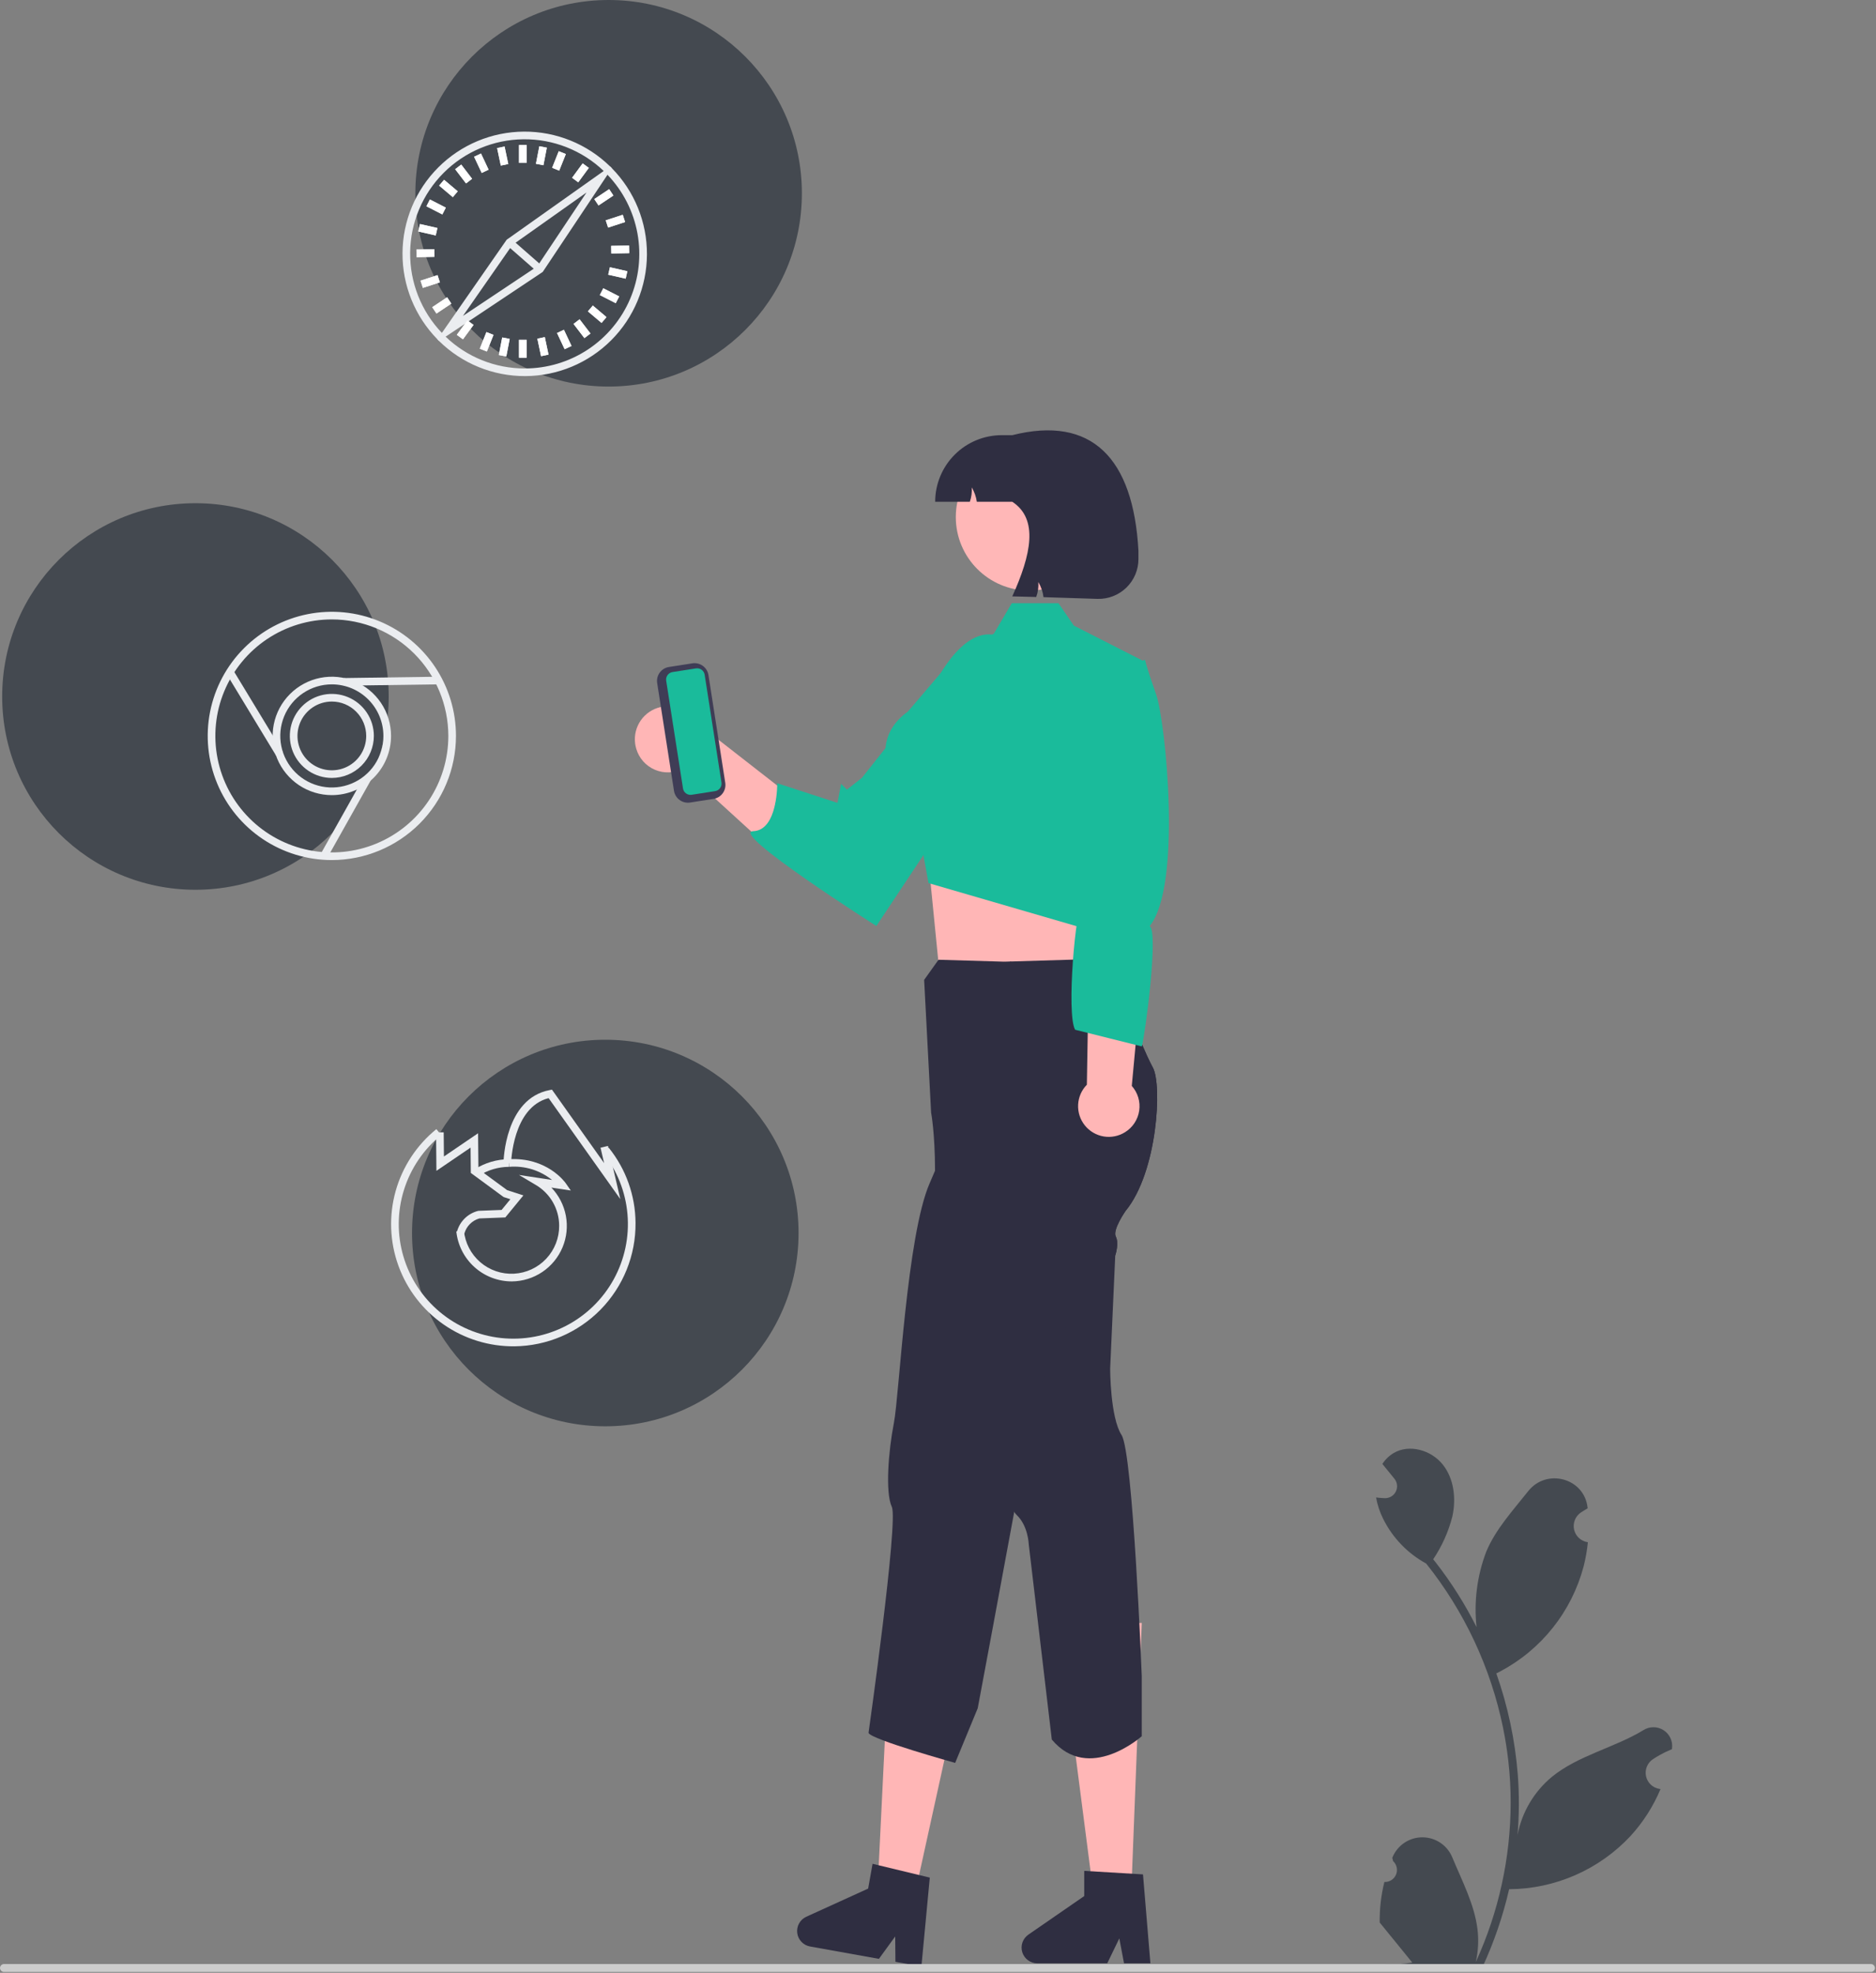 <svg width="563" height="592" viewBox="0 0 563 592" fill="none" xmlns="http://www.w3.org/2000/svg">
<rect x="0" y="0" width="563" height="592" fill="#808080" stroke="none"/>
<g clip-path="url(#clip0_1_2)">
<path d="M182.653 116C214.685 116 240.653 90.032 240.653 58C240.653 25.968 214.685 0 182.653 0C150.62 0 124.653 25.968 124.653 58C124.653 90.032 150.62 116 182.653 116Z" fill="#444950"/>
<path d="M58.653 267C90.685 267 116.653 241.033 116.653 209C116.653 176.967 90.685 151 58.653 151C26.62 151 0.653 176.967 0.653 209C0.653 241.033 26.62 267 58.653 267Z" fill="#444950"/>
<path d="M181.653 428C213.685 428 239.653 402.033 239.653 370C239.653 337.967 213.685 312 181.653 312C149.62 312 123.653 337.967 123.653 370C123.653 402.033 149.62 428 181.653 428Z" fill="#444950"/>
<path d="M415.458 564.738C416.198 564.772 416.931 564.577 417.557 564.181C418.183 563.785 418.672 563.206 418.957 562.522C419.243 561.839 419.312 561.084 419.154 560.36C418.997 559.636 418.621 558.978 418.077 558.475C417.985 558.113 417.92 557.853 417.829 557.491C417.862 557.412 417.894 557.333 417.927 557.255C418.673 555.494 419.922 553.992 421.518 552.939C423.115 551.886 424.986 551.327 426.899 551.335C428.811 551.342 430.679 551.914 432.267 552.979C433.855 554.044 435.093 555.555 435.826 557.321C438.753 564.372 442.48 571.434 443.398 578.889C443.802 582.184 443.632 585.524 442.894 588.761C449.77 573.763 453.34 557.462 453.363 540.962C453.364 536.822 453.135 532.685 452.674 528.57C452.294 525.197 451.766 521.848 451.09 518.523C447.405 500.482 439.493 483.571 428.003 469.182C422.442 466.147 417.945 461.481 415.118 455.813C414.093 453.775 413.369 451.6 412.968 449.354C413.596 449.437 414.233 449.488 414.861 449.529C415.056 449.539 415.262 449.55 415.457 449.56L415.531 449.563C416.22 449.594 416.904 449.425 417.5 449.077C418.095 448.728 418.577 448.215 418.888 447.598C419.199 446.982 419.324 446.289 419.25 445.603C419.176 444.917 418.906 444.267 418.471 443.731C418.2 443.398 417.929 443.065 417.658 442.732C417.246 442.217 416.825 441.713 416.414 441.199C416.366 441.15 416.321 441.099 416.28 441.045C415.807 440.459 415.334 439.883 414.861 439.297C415.724 437.957 416.886 436.834 418.254 436.016C422.995 433.24 429.536 435.163 432.96 439.451C436.395 443.739 437.043 449.755 435.85 455.113C434.677 459.672 432.736 463.998 430.111 467.906C430.369 468.235 430.636 468.554 430.893 468.883C435.593 474.927 439.689 481.416 443.123 488.258C442.288 480.593 443.284 472.839 446.031 465.634C448.814 458.919 454.031 453.264 458.626 447.459C464.144 440.486 475.461 443.529 476.433 452.368C476.442 452.453 476.451 452.539 476.46 452.625C475.778 453.01 475.11 453.418 474.456 453.85C473.635 454.399 472.999 455.183 472.631 456.099C472.263 457.016 472.181 458.022 472.394 458.986C472.608 459.95 473.108 460.827 473.828 461.502C474.549 462.177 475.457 462.619 476.432 462.769L476.532 462.785C476.289 465.244 475.86 467.682 475.247 470.076C473.472 476.76 470.335 483.006 466.033 488.421C461.731 493.836 456.357 498.304 450.247 501.545C449.846 501.75 449.455 501.956 449.054 502.151C452.504 511.928 454.668 522.112 455.492 532.447C455.958 538.545 455.931 544.67 455.41 550.763L455.44 550.547C456.757 543.771 460.371 537.658 465.673 533.239C473.547 526.771 484.672 524.389 493.167 519.189C494.07 518.609 495.12 518.3 496.193 518.298C497.266 518.295 498.317 518.599 499.222 519.174C500.128 519.75 500.85 520.572 501.304 521.544C501.758 522.516 501.924 523.598 501.783 524.662C501.772 524.737 501.76 524.813 501.748 524.889C500.482 525.404 499.249 525.999 498.056 526.668C497.374 527.053 496.706 527.461 496.052 527.894C495.231 528.442 494.595 529.226 494.227 530.142C493.859 531.059 493.776 532.065 493.99 533.029C494.204 533.993 494.703 534.87 495.424 535.545C496.145 536.22 497.052 536.662 498.028 536.813L498.128 536.828C498.2 536.838 498.262 536.849 498.334 536.859C496.17 542.025 493.133 546.781 489.356 550.917C484.69 555.924 479.051 559.924 472.784 562.674C466.517 565.424 459.754 566.865 452.911 566.908H452.9C451.043 574.981 448.351 582.839 444.869 590.355H416.177C416.074 590.036 415.981 589.707 415.889 589.388C418.545 589.555 421.211 589.396 423.828 588.915C421.699 586.303 419.571 583.671 417.442 581.059C417.394 581.01 417.35 580.958 417.308 580.904C416.228 579.567 415.138 578.241 414.058 576.904L414.058 576.902C414 572.804 414.471 568.716 415.457 564.738L415.458 564.738Z" fill="#444950"/>
<path d="M190.958 224.739C191.371 226.12 192.081 227.394 193.04 228.471C193.998 229.548 195.181 230.402 196.505 230.972C197.829 231.542 199.262 231.815 200.703 231.772C202.144 231.728 203.558 231.37 204.845 230.721L230.321 253.97L233.703 236.077L208.976 216.8C207.743 214.71 205.785 213.145 203.475 212.401C201.165 211.658 198.662 211.788 196.441 212.766C194.22 213.745 192.435 215.504 191.424 217.711C190.414 219.918 190.248 222.418 190.958 224.739V224.739Z" fill="#FFB6B6"/>
<path d="M279.628 206.968C279.628 206.968 288.511 186.893 299.731 190.883C310.036 194.548 311.405 193.344 305.158 214.352L263.005 277.87C263.005 277.87 218.67 249.693 226.063 249.417C233.456 249.142 233.256 235.032 233.256 235.032L251.337 240.926L252.425 235.21L254.167 236.953L258.664 233.414L279.628 206.968Z" fill="#1ABB9B"/>
<path d="M330.231 254.446L328.357 271.827L329.46 294.62L281.653 289L278.231 254.446L284.275 254.505L330.231 254.446Z" fill="#FFB6B6"/>
<path d="M339.417 570.02H328.379L317.653 487H342.653L339.417 570.02Z" fill="#FFB6B6"/>
<path d="M342.653 503.02V521C342.653 521 326.753 535.23 315.653 522L308.733 463.38C308.733 463.38 308.563 457.89 305.133 454.63C304.84 454.351 304.584 454.035 304.373 453.69C301.893 449.86 302.903 441.94 302.903 441.94C302.903 441.94 298.083 439.34 296.563 430.94C295.043 422.54 290.043 404.19 290.043 404.19C290.043 404.19 279.713 377.1 280.433 359.95C280.563 356.78 280.613 353.89 280.613 351.29C280.583 339.81 279.433 333.88 279.433 333.88L277.343 294.04L281.653 288L301.363 288.58L302.703 288.54L303.193 288.53L323.433 287.92L334.863 294.64C334.863 294.64 335.883 297.18 337.323 300.69C340.013 307.2 344.153 317.05 345.983 320.36C348.803 325.46 347.403 351.7 337.803 363.36C337.803 363.36 333.813 369.03 334.863 371.08C335.813 372.94 334.903 376.09 334.723 376.65V376.66C334.703 376.71 334.693 376.74 334.693 376.74L333.163 410.74C333.163 410.74 333.163 425.31 336.593 430.63C340.023 435.95 342.653 503.02 342.653 503.02Z" fill="#2F2E41"/>
<path d="M345.243 589.144H337.327L335.914 581.671L332.296 589.144H311.302C310.296 589.144 309.316 588.822 308.505 588.226C307.694 587.63 307.096 586.79 306.796 585.829C306.497 584.868 306.512 583.837 306.84 582.886C307.169 581.934 307.792 581.113 308.62 580.541L325.385 568.963V561.407L343.019 562.46L345.243 589.144Z" fill="#2F2E41"/>
<path d="M274.158 570.237L263.293 568.29L267.384 484.68L291.992 489.091L274.158 570.237Z" fill="#FFB6B6"/>
<path d="M337.803 363.36C337.803 363.36 333.813 369.03 334.863 371.08C335.813 372.94 334.903 376.09 334.723 376.65V376.66C333.621 377.531 332.454 378.316 331.233 379.01C331.233 379.01 325.453 382.85 325.693 385.14C325.923 387.43 323.473 390.35 323.473 390.35L309.703 421.47C309.703 421.47 304.403 435.05 305.673 441.25C306.063 443.15 305.433 447.94 304.373 453.69C302.003 466.71 293.423 512.6 293.423 512.6L286.653 529C286.653 529 261.323 521.97 260.653 520C260.653 520 269.653 456.46 267.643 452.18C265.633 447.9 266.623 435.37 268.263 427C269.893 418.62 272.123 370.71 279.023 355C279.583 353.72 280.113 352.48 280.613 351.29C286.183 337.88 287.563 330.34 287.563 330.34L300.083 292.47L301.363 288.58L301.653 290L303.193 288.53L325.713 296.55L337.323 300.69C340.013 307.2 344.153 317.05 345.983 320.36C348.803 325.46 347.403 351.7 337.803 363.36Z" fill="#2F2E41"/>
<path d="M275.827 562.652L263.704 559.729L261.864 559.286L260.536 566.723L241.987 575.164C241.07 575.579 240.31 576.277 239.819 577.156C239.327 578.034 239.13 579.046 239.256 580.045C239.382 581.044 239.824 581.976 240.518 582.704C241.212 583.433 242.122 583.921 243.113 584.095L263.769 587.805L268.653 581.085L268.724 588.695L276.519 590.085L279.037 563.427L275.827 562.652Z" fill="#2F2E41"/>
<path d="M561.485 591.739H1.191C0.876 591.738 0.574 591.613 0.351 591.389C0.128 591.166 0.003 590.864 0.003 590.549C0.003 590.233 0.128 589.931 0.351 589.708C0.574 589.485 0.876 589.359 1.191 589.358H561.485C561.8 589.359 562.102 589.485 562.324 589.708C562.547 589.931 562.672 590.233 562.672 590.549C562.672 590.864 562.547 591.166 562.324 591.389C562.102 591.613 561.8 591.738 561.485 591.739Z" fill="#CCCCCC"/>
<path d="M308.891 177.21C321.068 177.21 330.939 167.339 330.939 155.163C330.939 142.986 321.068 133.115 308.891 133.115C296.715 133.115 286.843 142.986 286.843 155.163C286.843 167.339 296.715 177.21 308.891 177.21Z" fill="#FFB7B7"/>
<path d="M286.273 197.321L298.27 190.123L303.653 181H317.653L322.262 187.724L343.468 198.522L343.256 231.51L333.653 281L278.653 265L275.278 246.458C275.278 246.458 255.683 225.512 272.478 213.516L286.273 197.321Z" fill="#1ABB9B"/>
<path d="M337.624 339.751C338.764 339.049 339.736 338.106 340.472 336.987C341.208 335.869 341.69 334.603 341.883 333.278C342.077 331.953 341.978 330.602 341.593 329.32C341.208 328.038 340.546 326.856 339.655 325.857L347.391 242.81L327.535 244.344L326.175 325.494C324.596 327.102 323.662 329.234 323.55 331.485C323.438 333.737 324.155 335.951 325.567 337.708C326.978 339.466 328.985 340.644 331.207 341.021C333.43 341.397 335.713 340.946 337.624 339.751H337.624Z" fill="#FFB6B6"/>
<path d="M343.653 198C343.653 198 343.653 199 346.965 208.388C349.803 216.429 354.825 265.834 345.026 277.891C347.758 279.575 343.65 310.794 342.653 314L322.653 309C319.955 304.363 322.827 271.815 324.788 271.043L324.672 256.223L319.554 207.372L339.264 199.298L343.653 198Z" fill="#1ABB9B"/>
<path d="M202.267 237.302L197.223 204.973C197.052 203.867 197.326 202.738 197.986 201.834C198.646 200.929 199.638 200.324 200.744 200.15L207.79 199.051C208.896 198.88 210.025 199.154 210.929 199.814C211.834 200.474 212.439 201.466 212.613 202.572L217.657 234.901C217.828 236.007 217.554 237.136 216.894 238.041C216.234 238.945 215.242 239.55 214.136 239.724L207.09 240.823C205.984 240.995 204.855 240.72 203.951 240.06C203.046 239.4 202.441 238.408 202.267 237.302Z" fill="#3F3D56"/>
<path d="M201.826 201.67C201.23 201.764 200.695 202.09 200.34 202.578C199.984 203.065 199.836 203.673 199.928 204.269L204.973 236.599C205.066 237.195 205.393 237.729 205.88 238.085C206.367 238.44 206.975 238.588 207.572 238.496L214.618 237.397C215.213 237.303 215.748 236.977 216.104 236.489C216.459 236.002 216.607 235.394 216.515 234.798L211.471 202.468C211.377 201.873 211.051 201.338 210.564 200.982C210.076 200.627 209.468 200.479 208.872 200.571L201.826 201.67Z" fill="#1ABB9B"/>
<path d="M341.653 165.291V167.762C341.653 169.357 341.334 170.936 340.715 172.406C340.095 173.876 339.188 175.206 338.046 176.32C336.904 177.433 335.551 178.307 334.066 178.889C332.581 179.471 330.994 179.75 329.4 179.71L313.161 179.194C312.971 177.587 312.44 176.038 311.605 174.651C311.717 176.176 311.502 177.707 310.974 179.142L303.791 178.963C309.486 166.412 311.707 155.743 303.791 150.567H293.147C292.934 149.041 292.415 147.575 291.622 146.254C291.734 147.716 291.541 149.184 291.054 150.567H280.653C280.654 145.267 282.76 140.185 286.507 136.438C290.254 132.691 295.336 130.585 300.635 130.584H303.791C327.581 124.599 340.138 137.388 341.653 165.291Z" fill="#2F2E41"/>
<path d="M99.589 233.442C97.095 233.442 94.657 232.703 92.584 231.317C90.511 229.932 88.894 227.963 87.94 225.659C86.986 223.355 86.736 220.82 87.223 218.374C87.709 215.928 88.91 213.681 90.673 211.918C92.437 210.155 94.683 208.954 97.129 208.467C99.575 207.981 102.11 208.231 104.414 209.185C106.718 210.139 108.687 211.755 110.073 213.829C111.458 215.902 112.197 218.34 112.197 220.834C112.194 224.176 110.864 227.381 108.5 229.745C106.137 232.109 102.932 233.438 99.589 233.442ZM99.589 210.518C97.549 210.518 95.554 211.123 93.858 212.256C92.161 213.39 90.839 215.001 90.058 216.886C89.277 218.771 89.073 220.845 89.471 222.846C89.869 224.847 90.852 226.685 92.294 228.128C93.737 229.571 95.575 230.553 97.576 230.951C99.578 231.349 101.652 231.145 103.537 230.364C105.422 229.584 107.033 228.261 108.166 226.565C109.3 224.868 109.905 222.874 109.905 220.834C109.902 218.099 108.814 215.477 106.88 213.543C104.946 211.609 102.324 210.521 99.589 210.518Z" fill="#EBEDF0"/>
<path d="M99.589 238.6C96.075 238.6 92.64 237.558 89.718 235.606C86.797 233.654 84.52 230.879 83.175 227.633C81.83 224.386 81.478 220.814 82.164 217.368C82.849 213.921 84.541 210.755 87.026 208.271C89.511 205.786 92.677 204.094 96.123 203.408C99.569 202.723 103.142 203.075 106.388 204.419C109.634 205.764 112.409 208.041 114.361 210.963C116.313 213.885 117.355 217.32 117.355 220.834C117.35 225.544 115.477 230.06 112.146 233.391C108.815 236.721 104.299 238.595 99.589 238.6ZM99.589 205.36C96.528 205.36 93.537 206.267 90.992 207.967C88.447 209.668 86.464 212.084 85.293 214.912C84.122 217.739 83.815 220.851 84.412 223.852C85.009 226.854 86.483 229.611 88.647 231.775C90.811 233.939 93.568 235.413 96.57 236.01C99.572 236.607 102.683 236.301 105.511 235.13C108.338 233.959 110.755 231.975 112.455 229.431C114.155 226.886 115.063 223.894 115.063 220.834C115.058 216.731 113.427 212.798 110.526 209.897C107.625 206.996 103.692 205.364 99.589 205.36Z" fill="#EBEDF0"/>
<path d="M99.589 258.086C92.221 258.086 85.019 255.901 78.893 251.808C72.766 247.715 67.992 241.896 65.172 235.09C62.353 228.283 61.615 220.792 63.052 213.566C64.49 206.34 68.038 199.702 73.248 194.492C78.457 189.282 85.095 185.734 92.321 184.297C99.548 182.86 107.038 183.597 113.845 186.417C120.652 189.236 126.47 194.011 130.563 200.137C134.657 206.263 136.841 213.466 136.841 220.834C136.83 230.71 132.902 240.179 125.918 247.163C118.934 254.146 109.465 258.075 99.589 258.086ZM99.589 185.874C92.675 185.874 85.915 187.924 80.166 191.766C74.417 195.607 69.936 201.067 67.29 207.455C64.644 213.843 63.952 220.872 65.301 227.654C66.65 234.436 69.979 240.665 74.869 245.554C79.758 250.443 85.987 253.773 92.769 255.122C99.55 256.471 106.579 255.778 112.968 253.132C119.356 250.486 124.816 246.005 128.657 240.256C132.499 234.507 134.549 227.748 134.549 220.834C134.538 211.565 130.852 202.679 124.298 196.125C117.744 189.571 108.858 185.884 99.589 185.874V185.874Z" fill="#EBEDF0"/>
<path d="M69.966 201.072L68.006 202.261L82.862 226.755L84.822 225.566L69.966 201.072Z" fill="#EBEDF0"/>
<path d="M131.634 203.064L103.194 203.467L103.226 205.76L131.666 205.357L131.634 203.064Z" fill="#EBEDF0"/>
<path d="M143.685 352.817L142.454 350.883C145.524 348.93 149.08 347.878 152.718 347.847L152.74 350.139C149.531 350.167 146.393 351.095 143.685 352.817Z" fill="#EBEDF0"/>
<path d="M154.404 403.998C146.794 404.071 139.349 401.775 133.102 397.428C126.855 393.081 122.115 386.899 119.538 379.737C116.962 372.576 116.677 364.791 118.722 357.46C120.768 350.13 125.043 343.617 130.955 338.825L132.4 340.605C127.125 344.881 123.234 350.622 121.218 357.105C119.201 363.588 119.149 370.524 121.068 377.036C122.987 383.549 126.791 389.348 132.001 393.703C137.211 398.057 143.593 400.771 150.343 401.503C157.093 402.236 163.909 400.954 169.931 397.818C175.954 394.683 180.913 389.835 184.184 383.885C187.456 377.935 188.892 371.15 188.313 364.385C187.734 357.62 185.165 351.178 180.931 345.871L182.721 344.44C187.857 350.83 190.68 358.77 190.729 366.969C190.812 376.693 187.034 386.053 180.224 392.995C173.414 399.937 164.128 403.894 154.404 403.998Z" fill="#EBEDF0"/>
<path d="M139.358 370.166L137.159 369.517C137.578 368.026 138.383 366.672 139.493 365.59C140.603 364.509 141.978 363.739 143.479 363.359L143.664 363.337L150.534 363.072L153.167 359.86L151.142 359.207L141.295 351.968L141.222 344.368L130.973 351.344L130.862 339.803L133.154 339.781L133.224 347.038L143.474 340.062L143.577 350.8L152.2 357.139L157.074 358.712L151.652 365.322L143.862 365.623C142.785 365.931 141.806 366.511 141.017 367.306C140.228 368.102 139.657 369.086 139.358 370.166Z" fill="#EBEDF0"/>
<path d="M186.164 359.833L164.645 329.525C153.8 332.294 153.395 348.846 153.392 349.017L151.101 348.978C151.114 348.191 151.576 329.675 164.924 327.115L165.647 326.976L181.298 349.02L180.223 344.392L182.456 343.874L186.164 359.833Z" fill="#EBEDF0"/>
<path d="M153.644 384.519C149.496 384.536 145.489 383.01 142.403 380.239C139.316 377.467 137.37 373.647 136.943 369.521L139.224 369.3C139.585 372.973 141.349 376.365 144.149 378.769C146.949 381.174 150.568 382.405 154.254 382.206C157.939 382.008 161.405 380.396 163.931 377.705C166.457 375.014 167.847 371.452 167.811 367.762C167.797 365.296 167.143 362.876 165.912 360.74C164.681 358.603 162.917 356.822 160.791 355.573L155.749 352.577L165.664 354.076C162.039 351.16 157.431 349.75 152.795 350.138L152.664 347.848C164.161 347.187 169.559 354.74 169.783 355.062L171.303 357.247L165.465 356.365C167.714 358.706 169.23 361.654 169.824 364.846C170.418 368.037 170.064 371.333 168.808 374.327C167.551 377.32 165.445 379.881 162.751 381.692C160.056 383.503 156.89 384.486 153.644 384.519V384.519Z" fill="#EBEDF0"/>
<path d="M183.63 50.481C183.447 50.297 183.275 50.125 183.092 49.942C176.187 43.192 166.898 39.437 157.242 39.495C147.586 39.552 138.343 43.416 131.519 50.247C124.695 57.079 120.841 66.327 120.794 75.983C120.748 85.639 124.513 94.923 131.271 101.82C131.431 101.992 131.603 102.164 131.775 102.336C138.671 109.117 147.967 112.899 157.639 112.858C167.31 112.817 176.574 108.957 183.413 102.118C190.251 95.279 194.111 86.016 194.152 76.344C194.193 66.673 190.411 57.377 183.63 50.481ZM157.473 110.566C148.626 110.574 140.118 107.157 133.735 101.029C133.345 100.663 132.967 100.284 132.612 99.895C126.407 93.406 122.989 84.746 123.089 75.769C123.188 66.792 126.798 58.211 133.144 51.861C139.491 45.512 148.071 41.898 157.048 41.794C166.025 41.691 174.686 45.105 181.177 51.306C181.567 51.673 181.945 52.051 182.312 52.441C186.971 57.304 190.099 63.43 191.305 70.056C192.511 76.682 191.743 83.516 189.096 89.71C186.45 95.903 182.041 101.182 176.419 104.89C170.797 108.598 164.208 110.572 157.473 110.566Z" fill="#EBEDF0"/>
<path d="M183.092 49.942L181.177 51.306L153.141 71.17L152.063 71.927L132.612 99.895L131.271 101.82C131.431 101.992 131.603 102.164 131.775 102.336L133.735 101.029L161.772 82.335L162.884 81.589L182.312 52.441L183.63 50.481C183.447 50.297 183.275 50.126 183.092 49.942ZM161.829 79.045L161.233 79.939L160.178 80.638L138.939 94.794L153.095 74.448L153.714 73.554L154.734 72.832L176.008 57.771L161.829 79.045Z" fill="#EBEDF0"/>
<path d="M153.642 71.875L152.132 73.601L161.302 81.624L162.812 79.899L153.642 71.875Z" fill="#EBEDF0"/>
<path d="M158.046 43.512H155.754V48.882H158.046V43.512Z" fill="#EBEDF0"/>
<path d="M158.046 101.969H155.754V107.34H158.046V101.969Z" fill="#EBEDF0"/>
<path d="M158.046 43.512H155.754V48.882H158.046V43.512Z" fill="white"/>
<path d="M158.046 101.969H155.754V107.34H158.046V101.969Z" fill="white"/>
<path d="M167.687 45.368L165.694 50.355L167.823 51.206L169.816 46.219L167.687 45.368Z" fill="#EBEDF0"/>
<path d="M145.977 99.645L143.985 104.632L146.114 105.483L148.106 100.496L145.977 99.645Z" fill="#EBEDF0"/>
<path d="M167.687 45.368L165.694 50.355L167.823 51.206L169.816 46.219L167.687 45.368Z" fill="white"/>
<path d="M145.977 99.645L143.985 104.632L146.114 105.483L148.106 100.496L145.977 99.645Z" fill="white"/>
<path d="M174.862 49.022L171.685 53.351L173.533 54.707L176.71 50.378L174.862 49.022Z" fill="#EBEDF0"/>
<path d="M140.268 96.144L137.09 100.473L138.938 101.83L142.116 97.501L140.268 96.144Z" fill="#EBEDF0"/>
<path d="M174.862 49.022L171.685 53.351L173.533 54.707L176.71 50.378L174.862 49.022Z" fill="white"/>
<path d="M140.268 96.144L137.09 100.473L138.938 101.83L142.116 97.501L140.268 96.144Z" fill="white"/>
<path d="M182.816 56.766L178.348 59.745L179.62 61.653L184.088 58.674L182.816 56.766Z" fill="#EBEDF0"/>
<path d="M134.181 89.199L129.713 92.177L130.984 94.085L135.452 91.106L134.181 89.199Z" fill="#EBEDF0"/>
<path d="M182.816 56.766L178.348 59.745L179.62 61.653L184.088 58.674L182.816 56.766Z" fill="white"/>
<path d="M134.181 89.199L129.713 92.177L130.984 94.085L135.452 91.106L134.181 89.199Z" fill="white"/>
<path d="M186.891 64.453L181.784 66.116L182.494 68.296L187.6 66.633L186.891 64.453Z" fill="#EBEDF0"/>
<path d="M131.308 82.555L126.202 84.218L126.911 86.397L132.018 84.734L131.308 82.555Z" fill="#EBEDF0"/>
<path d="M186.891 64.453L181.784 66.116L182.494 68.296L187.6 66.633L186.891 64.453Z" fill="white"/>
<path d="M131.308 82.555L126.202 84.218L126.911 86.397L132.018 84.734L131.308 82.555Z" fill="white"/>
<path d="M188.786 73.673L183.417 73.775L183.461 76.067L188.83 75.965L188.786 73.673Z" fill="#EBEDF0"/>
<path d="M130.339 74.784L124.97 74.886L125.014 77.178L130.383 77.076L130.339 74.784Z" fill="#EBEDF0"/>
<path d="M188.786 73.673L183.417 73.775L183.461 76.067L188.83 75.965L188.786 73.673Z" fill="white"/>
<path d="M130.339 74.784L124.97 74.886L125.014 77.178L130.383 77.076L130.339 74.784Z" fill="white"/>
<path d="M183.037 80.197L182.529 82.432L187.765 83.623L188.273 81.388L183.037 80.197Z" fill="#EBEDF0"/>
<path d="M126.036 67.228L125.527 69.464L130.764 70.655L131.272 68.419L126.036 67.228Z" fill="#EBEDF0"/>
<path d="M183.037 80.197L182.529 82.432L187.765 83.623L188.273 81.388L183.037 80.197Z" fill="white"/>
<path d="M126.036 67.228L125.527 69.464L130.764 70.655L131.272 68.419L126.036 67.228Z" fill="white"/>
<path d="M181.05 86.501L180.005 88.542L184.786 90.989L185.83 88.948L181.05 86.501Z" fill="#EBEDF0"/>
<path d="M129.015 59.862L127.97 61.903L132.751 64.35L133.795 62.309L129.015 59.862Z" fill="#EBEDF0"/>
<path d="M181.05 86.501L180.005 88.542L184.786 90.989L185.83 88.948L181.05 86.501Z" fill="white"/>
<path d="M129.015 59.862L127.97 61.903L132.751 64.35L133.795 62.309L129.015 59.862Z" fill="white"/>
<path d="M177.911 91.687L176.431 93.438L180.532 96.905L182.012 95.154L177.911 91.687Z" fill="#EBEDF0"/>
<path d="M133.268 53.947L131.788 55.697L135.89 59.164L137.37 57.414L133.268 53.947Z" fill="#EBEDF0"/>
<path d="M177.911 91.687L176.431 93.438L180.532 96.905L182.012 95.154L177.911 91.687Z" fill="white"/>
<path d="M133.268 53.947L131.788 55.697L135.89 59.164L137.37 57.414L133.268 53.947Z" fill="white"/>
<path d="M173.941 95.809L172.12 97.202L175.383 101.467L177.204 100.074L173.941 95.809Z" fill="#EBEDF0"/>
<path d="M138.417 49.384L136.596 50.777L139.859 55.042L141.68 53.649L138.417 49.384Z" fill="#EBEDF0"/>
<path d="M173.941 95.809L172.12 97.202L175.383 101.467L177.204 100.074L173.941 95.809Z" fill="white"/>
<path d="M138.417 49.384L136.596 50.777L139.859 55.042L141.68 53.649L138.417 49.384Z" fill="white"/>
<path d="M169.238 98.956L167.164 99.931L169.45 104.791L171.524 103.815L169.238 98.956Z" fill="#EBEDF0"/>
<path d="M144.351 46.061L142.276 47.037L144.563 51.896L146.637 50.92L144.351 46.061Z" fill="#EBEDF0"/>
<path d="M169.238 98.956L167.164 99.931L169.45 104.791L171.524 103.815L169.238 98.956Z" fill="white"/>
<path d="M144.351 46.061L142.276 47.037L144.563 51.896L146.637 50.92L144.351 46.061Z" fill="white"/>
<path d="M163.506 101.16L161.263 101.634L162.372 106.888L164.615 106.414L163.506 101.16Z" fill="#EBEDF0"/>
<path d="M151.428 43.963L149.185 44.437L150.294 49.691L152.538 49.218L151.428 43.963Z" fill="#EBEDF0"/>
<path d="M163.506 101.16L161.263 101.634L162.372 106.888L164.615 106.414L163.506 101.16Z" fill="white"/>
<path d="M151.428 43.963L149.185 44.437L150.294 49.691L152.538 49.218L151.428 43.963Z" fill="white"/>
<path d="M150.715 101.264L149.692 106.536L151.942 106.972L152.965 101.701L150.715 101.264Z" fill="#EBEDF0"/>
<path d="M161.859 43.879L160.836 49.151L163.086 49.587L164.109 44.315L161.859 43.879Z" fill="#EBEDF0"/>
<path d="M150.715 101.264L149.692 106.536L151.942 106.972L152.965 101.701L150.715 101.264Z" fill="white"/>
<path d="M161.859 43.879L160.836 49.151L163.086 49.587L164.109 44.315L161.859 43.879Z" fill="white"/>
<path d="M109.316 232.969L96.17 256.378L98.169 257.501L111.315 234.092L109.316 232.969Z" fill="#EBEDF0"/>
</g>
<defs>
<clipPath id="clip0_1_2">
<rect width="562.675" height="591.739" fill="white"/>
</clipPath>
</defs>
</svg>
